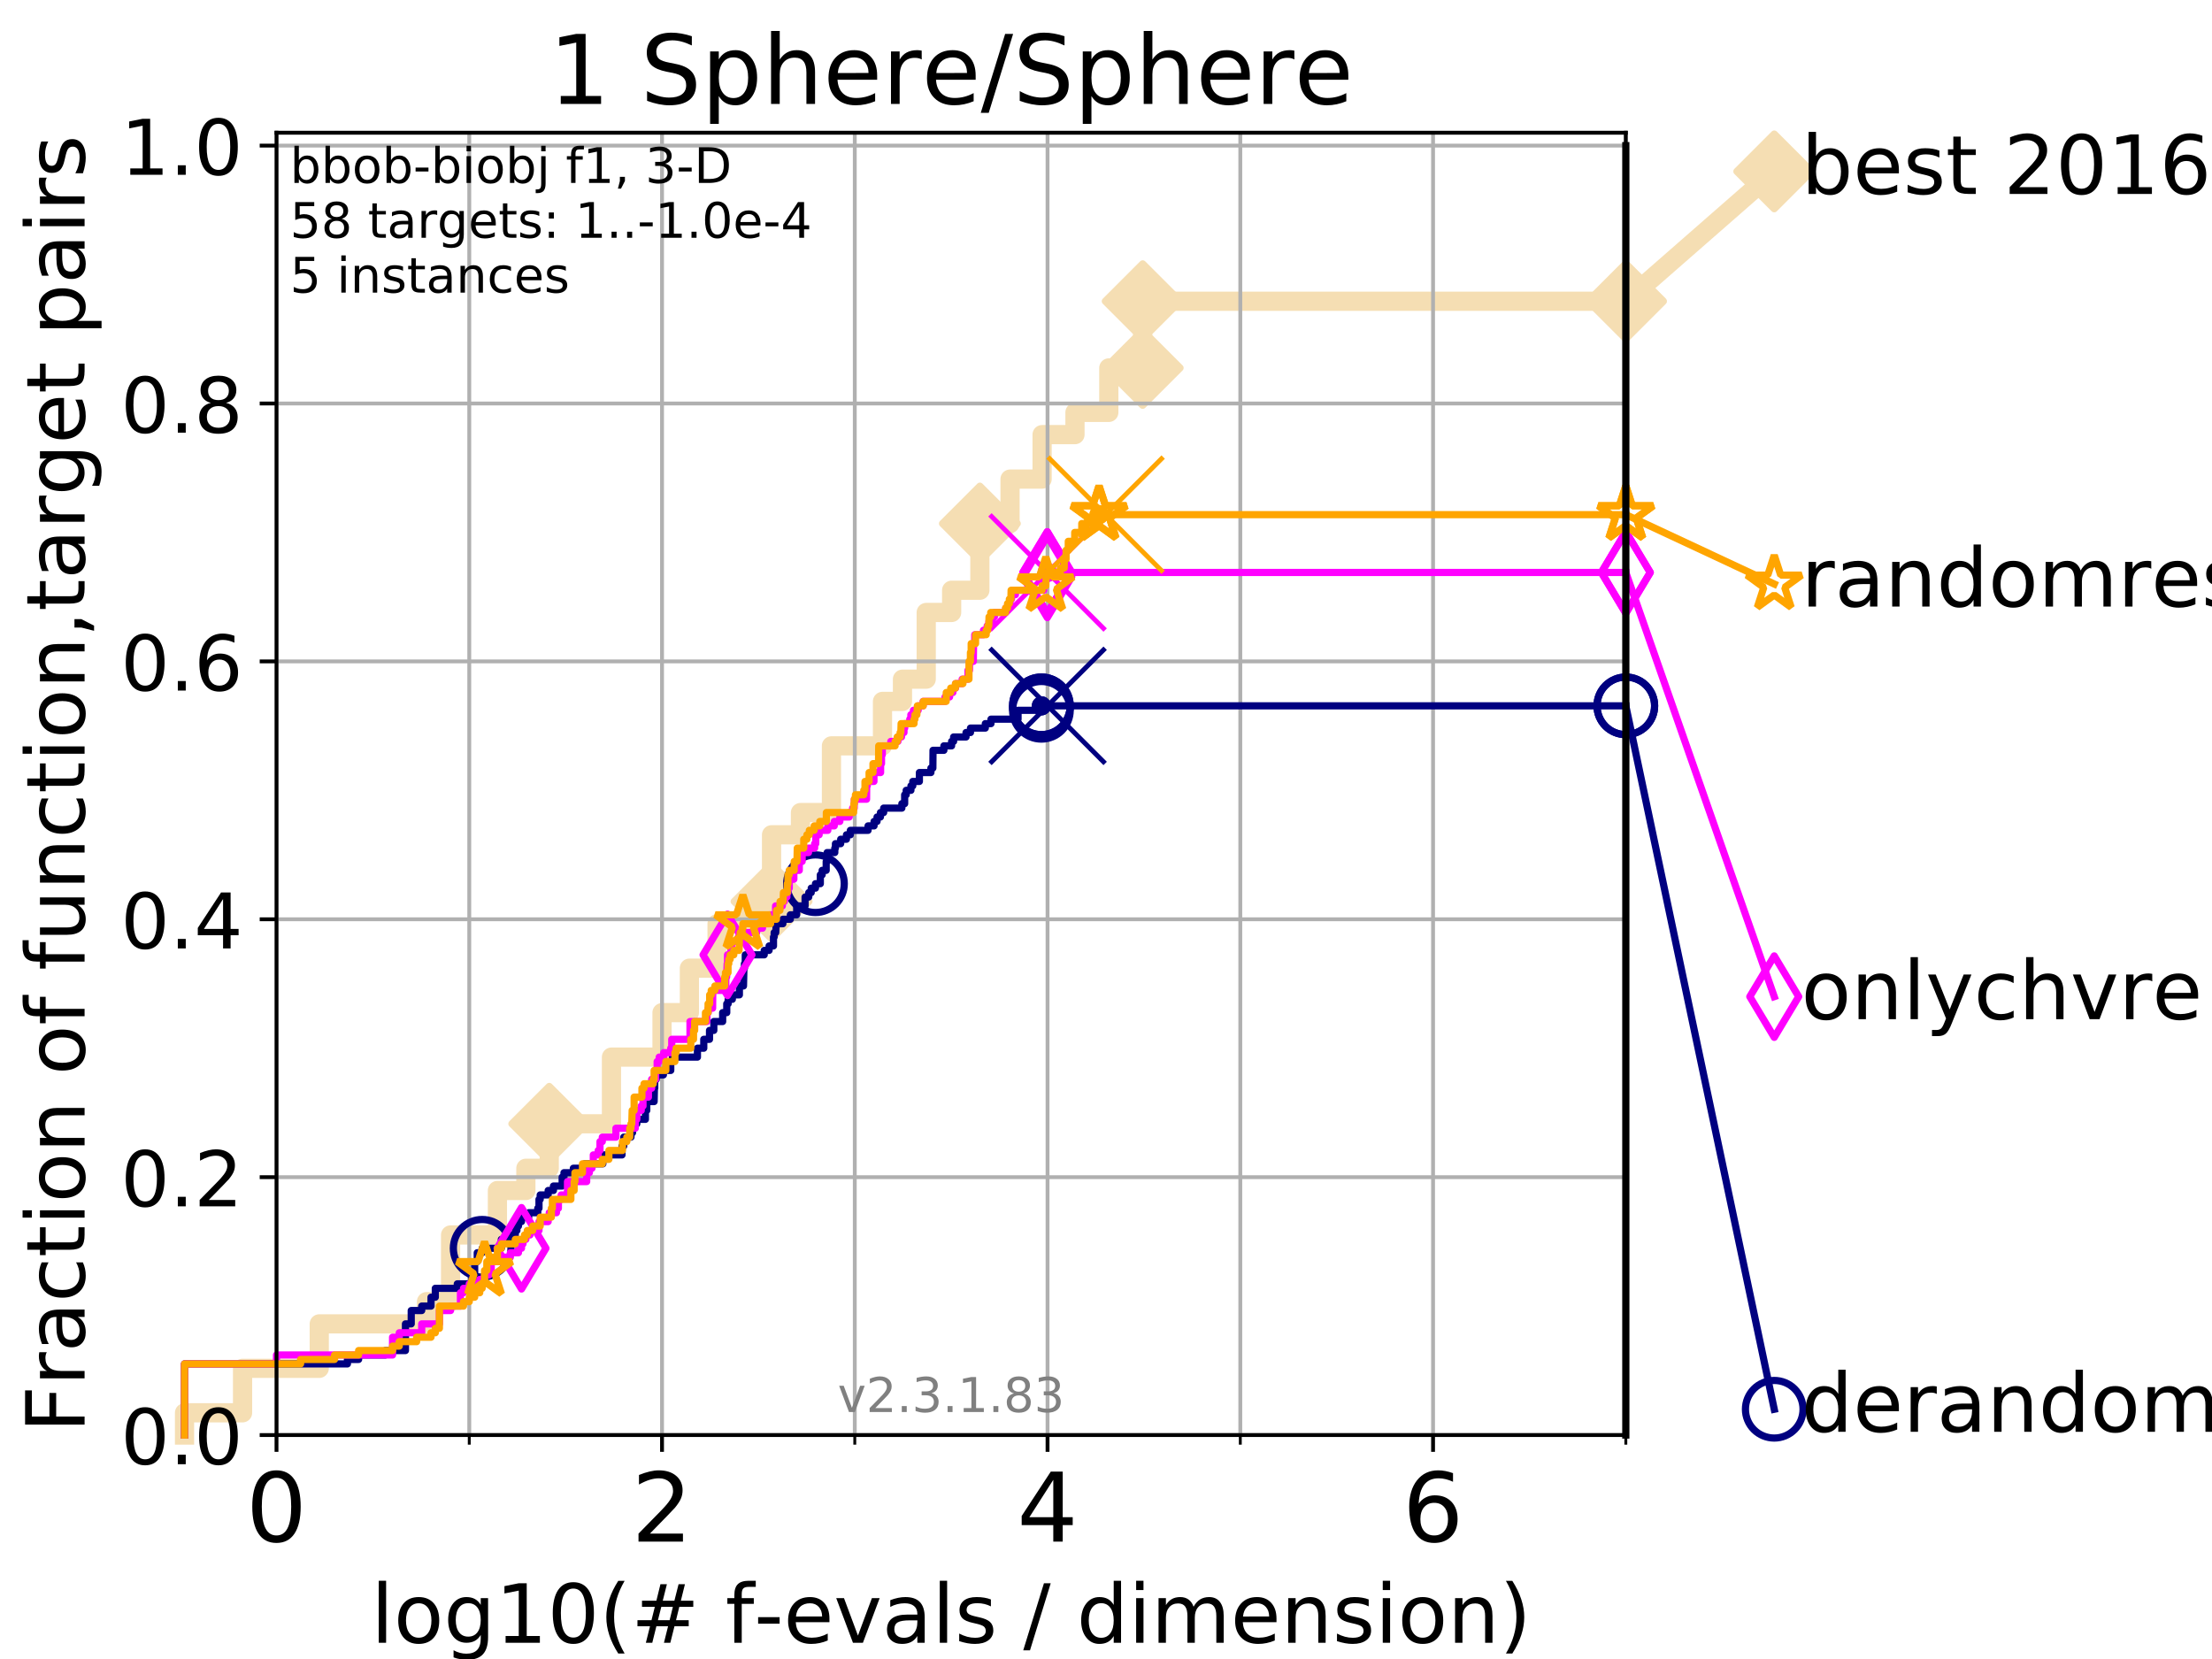 <?xml version="1.0" encoding="utf-8" standalone="no"?>
<!DOCTYPE svg PUBLIC "-//W3C//DTD SVG 1.1//EN"
  "http://www.w3.org/Graphics/SVG/1.1/DTD/svg11.dtd">
<!-- Created with matplotlib (https://matplotlib.org/) -->
<svg height="345.6pt" version="1.1" viewBox="0 0 460.8 345.6" width="460.8pt" xmlns="http://www.w3.org/2000/svg" xmlns:xlink="http://www.w3.org/1999/xlink">
 <defs>
  <style type="text/css">
*{stroke-linecap:butt;stroke-linejoin:round;}
  </style>
 </defs>
 <g id="figure_1">
  <g id="patch_1">
   <path d="M 0 345.6 
L 460.8 345.6 
L 460.8 0 
L 0 0 
z
" style="fill:#ffffff;"/>
  </g>
  <g id="axes_1">
   <g id="patch_2">
    <path d="M 57.6 298.944 
L 338.688 298.944 
L 338.688 27.648 
L 57.6 27.648 
z
" style="fill:#ffffff;"/>
   </g>
   <g id="line2d_1">
    <path d="M 38.441 298.944 
L 38.441 294.313 
L 50.529 294.313 
L 50.529 285.05 
L 66.508 285.05 
L 66.508 275.788 
L 88.847 275.788 
L 88.847 271.157 
L 93.864 271.157 
L 93.864 257.263 
L 103.623 257.263 
L 103.623 248.001 
L 109.55 248.001 
L 109.55 243.37 
L 114.419 243.37 
L 114.419 234.107 
L 127.379 234.107 
L 127.379 220.214 
L 137.911 220.214 
L 137.911 210.951 
L 143.612 210.951 
L 143.612 201.689 
L 149.378 201.689 
L 149.378 192.426 
L 155.404 192.426 
L 155.404 187.795 
L 160.727 187.795 
L 160.727 173.901 
L 166.751 173.901 
L 166.751 169.27 
L 173.204 169.27 
L 173.204 155.377 
L 183.838 155.377 
L 183.838 146.114 
L 188.001 146.114 
L 188.001 141.483 
L 192.947 141.483 
L 192.947 127.589 
L 198.243 127.589 
L 198.243 122.958 
L 204.128 122.958 
L 204.128 109.065 
L 210.41 109.065 
L 210.41 99.802 
L 217.088 99.802 
L 217.088 90.54 
L 223.938 90.54 
L 223.938 85.909 
L 230.986 85.909 
L 230.986 76.646 
L 238.043 76.646 
L 238.043 62.753 
L 338.688 62.753 
" style="fill:none;stroke:#f5deb3;stroke-linecap:square;stroke-width:4;"/>
   </g>
   <g id="line2d_2">
    <defs>
     <path d="M 0 7.778 
L 7.778 0 
L 0 -7.778 
L -7.778 0 
z
" id="md02dd4dfdb" style="stroke:#f5deb3;stroke-linejoin:miter;stroke-width:1.5;"/>
    </defs>
    <g>
     <use style="fill:#f5deb3;stroke:#f5deb3;stroke-linejoin:miter;stroke-width:1.5;" x="114.419" xlink:href="#md02dd4dfdb" y="234.107"/>
     <use style="fill:#f5deb3;stroke:#f5deb3;stroke-linejoin:miter;stroke-width:1.5;" x="160.727" xlink:href="#md02dd4dfdb" y="187.795"/>
     <use style="fill:#f5deb3;stroke:#f5deb3;stroke-linejoin:miter;stroke-width:1.5;" x="204.128" xlink:href="#md02dd4dfdb" y="109.065"/>
     <use style="fill:#f5deb3;stroke:#f5deb3;stroke-linejoin:miter;stroke-width:1.5;" x="238.043" xlink:href="#md02dd4dfdb" y="76.646"/>
     <use style="fill:#f5deb3;stroke:#f5deb3;stroke-linejoin:miter;stroke-width:1.5;" x="238.043" xlink:href="#md02dd4dfdb" y="62.753"/>
     <use style="fill:#f5deb3;stroke:#f5deb3;stroke-linejoin:miter;stroke-width:1.5;" x="338.688" xlink:href="#md02dd4dfdb" y="62.753"/>
    </g>
   </g>
   <g id="line2d_3">
    <path style="fill:none;stroke:#f5deb3;stroke-linecap:square;stroke-width:4;"/>
    <g/>
   </g>
   <g id="line2d_4">
    <path d="M 338.688 62.753 
L 369.608 35.706 
" style="fill:none;stroke:#f5deb3;stroke-linecap:square;stroke-width:4;"/>
    <g>
     <use style="fill:#f5deb3;stroke:#f5deb3;stroke-linejoin:miter;stroke-width:1.5;" x="338.688" xlink:href="#md02dd4dfdb" y="62.753"/>
     <use style="fill:#f5deb3;stroke:#f5deb3;stroke-linejoin:miter;stroke-width:1.5;" x="369.608" xlink:href="#md02dd4dfdb" y="35.706"/>
    </g>
   </g>
   <g id="matplotlib.axis_1">
    <g id="xtick_1">
     <g id="line2d_5">
      <path clip-path="url(#pa3b23408d9)" d="M 57.6 298.944 
L 57.6 27.648 
" style="fill:none;stroke:#b0b0b0;stroke-linecap:square;stroke-width:0.8;"/>
     </g>
     <g id="line2d_6">
      <defs>
       <path d="M 0 0 
L 0 3.5 
" id="m4b4fac31b3" style="stroke:#000000;stroke-width:0.8;"/>
      </defs>
      <g>
       <use style="stroke:#000000;stroke-width:0.8;" x="57.6" xlink:href="#m4b4fac31b3" y="298.944"/>
      </g>
     </g>
     <g id="text_1">
      <!-- 0 -->
      <defs>
       <path d="M 31.781 66.406 
Q 24.172 66.406 20.328 58.906 
Q 16.5 51.422 16.5 36.375 
Q 16.5 21.391 20.328 13.891 
Q 24.172 6.391 31.781 6.391 
Q 39.453 6.391 43.281 13.891 
Q 47.125 21.391 47.125 36.375 
Q 47.125 51.422 43.281 58.906 
Q 39.453 66.406 31.781 66.406 
z
M 31.781 74.219 
Q 44.047 74.219 50.516 64.516 
Q 56.984 54.828 56.984 36.375 
Q 56.984 17.969 50.516 8.266 
Q 44.047 -1.422 31.781 -1.422 
Q 19.531 -1.422 13.062 8.266 
Q 6.594 17.969 6.594 36.375 
Q 6.594 54.828 13.062 64.516 
Q 19.531 74.219 31.781 74.219 
z
" id="DejaVuSans-48"/>
      </defs>
      <g transform="translate(51.237 321.141)scale(0.2 -0.2)">
       <use xlink:href="#DejaVuSans-48"/>
      </g>
     </g>
    </g>
    <g id="xtick_2">
     <g id="line2d_7">
      <path clip-path="url(#pa3b23408d9)" d="M 137.911 298.944 
L 137.911 27.648 
" style="fill:none;stroke:#b0b0b0;stroke-linecap:square;stroke-width:0.8;"/>
     </g>
     <g id="line2d_8">
      <g>
       <use style="stroke:#000000;stroke-width:0.8;" x="137.911" xlink:href="#m4b4fac31b3" y="298.944"/>
      </g>
     </g>
     <g id="text_2">
      <!-- 2 -->
      <defs>
       <path d="M 19.188 8.297 
L 53.609 8.297 
L 53.609 0 
L 7.328 0 
L 7.328 8.297 
Q 12.938 14.109 22.625 23.891 
Q 32.328 33.688 34.812 36.531 
Q 39.547 41.844 41.422 45.531 
Q 43.312 49.219 43.312 52.781 
Q 43.312 58.594 39.234 62.25 
Q 35.156 65.922 28.609 65.922 
Q 23.969 65.922 18.812 64.312 
Q 13.672 62.703 7.812 59.422 
L 7.812 69.391 
Q 13.766 71.781 18.938 73 
Q 24.125 74.219 28.422 74.219 
Q 39.75 74.219 46.484 68.547 
Q 53.219 62.891 53.219 53.422 
Q 53.219 48.922 51.531 44.891 
Q 49.859 40.875 45.406 35.406 
Q 44.188 33.984 37.641 27.219 
Q 31.109 20.453 19.188 8.297 
z
" id="DejaVuSans-50"/>
      </defs>
      <g transform="translate(131.548 321.141)scale(0.2 -0.2)">
       <use xlink:href="#DejaVuSans-50"/>
      </g>
     </g>
    </g>
    <g id="xtick_3">
     <g id="line2d_9">
      <path clip-path="url(#pa3b23408d9)" d="M 218.222 298.944 
L 218.222 27.648 
" style="fill:none;stroke:#b0b0b0;stroke-linecap:square;stroke-width:0.8;"/>
     </g>
     <g id="line2d_10">
      <g>
       <use style="stroke:#000000;stroke-width:0.8;" x="218.222" xlink:href="#m4b4fac31b3" y="298.944"/>
      </g>
     </g>
     <g id="text_3">
      <!-- 4 -->
      <defs>
       <path d="M 37.797 64.312 
L 12.891 25.391 
L 37.797 25.391 
z
M 35.203 72.906 
L 47.609 72.906 
L 47.609 25.391 
L 58.016 25.391 
L 58.016 17.188 
L 47.609 17.188 
L 47.609 0 
L 37.797 0 
L 37.797 17.188 
L 4.891 17.188 
L 4.891 26.703 
z
" id="DejaVuSans-52"/>
      </defs>
      <g transform="translate(211.859 321.141)scale(0.2 -0.2)">
       <use xlink:href="#DejaVuSans-52"/>
      </g>
     </g>
    </g>
    <g id="xtick_4">
     <g id="line2d_11">
      <path clip-path="url(#pa3b23408d9)" d="M 298.533 298.944 
L 298.533 27.648 
" style="fill:none;stroke:#b0b0b0;stroke-linecap:square;stroke-width:0.8;"/>
     </g>
     <g id="line2d_12">
      <g>
       <use style="stroke:#000000;stroke-width:0.8;" x="298.533" xlink:href="#m4b4fac31b3" y="298.944"/>
      </g>
     </g>
     <g id="text_4">
      <!-- 6 -->
      <defs>
       <path d="M 33.016 40.375 
Q 26.375 40.375 22.484 35.828 
Q 18.609 31.297 18.609 23.391 
Q 18.609 15.531 22.484 10.953 
Q 26.375 6.391 33.016 6.391 
Q 39.656 6.391 43.531 10.953 
Q 47.406 15.531 47.406 23.391 
Q 47.406 31.297 43.531 35.828 
Q 39.656 40.375 33.016 40.375 
z
M 52.594 71.297 
L 52.594 62.312 
Q 48.875 64.062 45.094 64.984 
Q 41.312 65.922 37.594 65.922 
Q 27.828 65.922 22.672 59.328 
Q 17.531 52.734 16.797 39.406 
Q 19.672 43.656 24.016 45.922 
Q 28.375 48.188 33.594 48.188 
Q 44.578 48.188 50.953 41.516 
Q 57.328 34.859 57.328 23.391 
Q 57.328 12.156 50.688 5.359 
Q 44.047 -1.422 33.016 -1.422 
Q 20.359 -1.422 13.672 8.266 
Q 6.984 17.969 6.984 36.375 
Q 6.984 53.656 15.188 63.938 
Q 23.391 74.219 37.203 74.219 
Q 40.922 74.219 44.703 73.484 
Q 48.484 72.75 52.594 71.297 
z
" id="DejaVuSans-54"/>
      </defs>
      <g transform="translate(292.17 321.141)scale(0.2 -0.2)">
       <use xlink:href="#DejaVuSans-54"/>
      </g>
     </g>
    </g>
    <g id="xtick_5">
     <g id="line2d_13">
      <path clip-path="url(#pa3b23408d9)" d="M 97.755 298.944 
L 97.755 27.648 
" style="fill:none;stroke:#b0b0b0;stroke-linecap:square;stroke-width:0.8;"/>
     </g>
     <g id="line2d_14">
      <defs>
       <path d="M 0 0 
L 0 2 
" id="mfb78c51921" style="stroke:#000000;stroke-width:0.6;"/>
      </defs>
      <g>
       <use style="stroke:#000000;stroke-width:0.6;" x="97.755" xlink:href="#mfb78c51921" y="298.944"/>
      </g>
     </g>
    </g>
    <g id="xtick_6">
     <g id="line2d_15">
      <path clip-path="url(#pa3b23408d9)" d="M 178.066 298.944 
L 178.066 27.648 
" style="fill:none;stroke:#b0b0b0;stroke-linecap:square;stroke-width:0.8;"/>
     </g>
     <g id="line2d_16">
      <g>
       <use style="stroke:#000000;stroke-width:0.6;" x="178.066" xlink:href="#mfb78c51921" y="298.944"/>
      </g>
     </g>
    </g>
    <g id="xtick_7">
     <g id="line2d_17">
      <path clip-path="url(#pa3b23408d9)" d="M 258.377 298.944 
L 258.377 27.648 
" style="fill:none;stroke:#b0b0b0;stroke-linecap:square;stroke-width:0.8;"/>
     </g>
     <g id="line2d_18">
      <g>
       <use style="stroke:#000000;stroke-width:0.6;" x="258.377" xlink:href="#mfb78c51921" y="298.944"/>
      </g>
     </g>
    </g>
    <g id="xtick_8">
     <g id="line2d_19">
      <path clip-path="url(#pa3b23408d9)" d="M 338.688 298.944 
L 338.688 27.648 
" style="fill:none;stroke:#b0b0b0;stroke-linecap:square;stroke-width:0.8;"/>
     </g>
     <g id="line2d_20">
      <g>
       <use style="stroke:#000000;stroke-width:0.6;" x="338.688" xlink:href="#mfb78c51921" y="298.944"/>
      </g>
     </g>
    </g>
    <g id="text_5">
     <!-- log10(# f-evals / dimension) -->
     <defs>
      <path d="M 9.422 75.984 
L 18.406 75.984 
L 18.406 0 
L 9.422 0 
z
" id="DejaVuSans-108"/>
      <path d="M 30.609 48.391 
Q 23.391 48.391 19.188 42.75 
Q 14.984 37.109 14.984 27.297 
Q 14.984 17.484 19.156 11.844 
Q 23.344 6.203 30.609 6.203 
Q 37.797 6.203 41.984 11.859 
Q 46.188 17.531 46.188 27.297 
Q 46.188 37.016 41.984 42.703 
Q 37.797 48.391 30.609 48.391 
z
M 30.609 56 
Q 42.328 56 49.016 48.375 
Q 55.719 40.766 55.719 27.297 
Q 55.719 13.875 49.016 6.219 
Q 42.328 -1.422 30.609 -1.422 
Q 18.844 -1.422 12.172 6.219 
Q 5.516 13.875 5.516 27.297 
Q 5.516 40.766 12.172 48.375 
Q 18.844 56 30.609 56 
z
" id="DejaVuSans-111"/>
      <path d="M 45.406 27.984 
Q 45.406 37.75 41.375 43.109 
Q 37.359 48.484 30.078 48.484 
Q 22.859 48.484 18.828 43.109 
Q 14.797 37.75 14.797 27.984 
Q 14.797 18.266 18.828 12.891 
Q 22.859 7.516 30.078 7.516 
Q 37.359 7.516 41.375 12.891 
Q 45.406 18.266 45.406 27.984 
z
M 54.391 6.781 
Q 54.391 -7.172 48.188 -13.984 
Q 42 -20.797 29.203 -20.797 
Q 24.469 -20.797 20.266 -20.094 
Q 16.062 -19.391 12.109 -17.922 
L 12.109 -9.188 
Q 16.062 -11.328 19.922 -12.344 
Q 23.781 -13.375 27.781 -13.375 
Q 36.625 -13.375 41.016 -8.766 
Q 45.406 -4.156 45.406 5.172 
L 45.406 9.625 
Q 42.625 4.781 38.281 2.391 
Q 33.938 0 27.875 0 
Q 17.828 0 11.672 7.656 
Q 5.516 15.328 5.516 27.984 
Q 5.516 40.672 11.672 48.328 
Q 17.828 56 27.875 56 
Q 33.938 56 38.281 53.609 
Q 42.625 51.219 45.406 46.391 
L 45.406 54.688 
L 54.391 54.688 
z
" id="DejaVuSans-103"/>
      <path d="M 12.406 8.297 
L 28.516 8.297 
L 28.516 63.922 
L 10.984 60.406 
L 10.984 69.391 
L 28.422 72.906 
L 38.281 72.906 
L 38.281 8.297 
L 54.391 8.297 
L 54.391 0 
L 12.406 0 
z
" id="DejaVuSans-49"/>
      <path d="M 31 75.875 
Q 24.469 64.656 21.281 53.656 
Q 18.109 42.672 18.109 31.391 
Q 18.109 20.125 21.312 9.062 
Q 24.516 -2 31 -13.188 
L 23.188 -13.188 
Q 15.875 -1.703 12.234 9.375 
Q 8.594 20.453 8.594 31.391 
Q 8.594 42.281 12.203 53.312 
Q 15.828 64.359 23.188 75.875 
z
" id="DejaVuSans-40"/>
      <path d="M 51.125 44 
L 36.922 44 
L 32.812 27.688 
L 47.125 27.688 
z
M 43.797 71.781 
L 38.719 51.516 
L 52.984 51.516 
L 58.109 71.781 
L 65.922 71.781 
L 60.891 51.516 
L 76.125 51.516 
L 76.125 44 
L 58.984 44 
L 54.984 27.688 
L 70.516 27.688 
L 70.516 20.219 
L 53.078 20.219 
L 48 0 
L 40.188 0 
L 45.219 20.219 
L 30.906 20.219 
L 25.875 0 
L 18.016 0 
L 23.094 20.219 
L 7.719 20.219 
L 7.719 27.688 
L 24.906 27.688 
L 29 44 
L 13.281 44 
L 13.281 51.516 
L 30.906 51.516 
L 35.891 71.781 
z
" id="DejaVuSans-35"/>
      <path id="DejaVuSans-32"/>
      <path d="M 37.109 75.984 
L 37.109 68.5 
L 28.516 68.5 
Q 23.688 68.5 21.797 66.547 
Q 19.922 64.594 19.922 59.516 
L 19.922 54.688 
L 34.719 54.688 
L 34.719 47.703 
L 19.922 47.703 
L 19.922 0 
L 10.891 0 
L 10.891 47.703 
L 2.297 47.703 
L 2.297 54.688 
L 10.891 54.688 
L 10.891 58.5 
Q 10.891 67.625 15.141 71.797 
Q 19.391 75.984 28.609 75.984 
z
" id="DejaVuSans-102"/>
      <path d="M 4.891 31.391 
L 31.203 31.391 
L 31.203 23.391 
L 4.891 23.391 
z
" id="DejaVuSans-45"/>
      <path d="M 56.203 29.594 
L 56.203 25.203 
L 14.891 25.203 
Q 15.484 15.922 20.484 11.062 
Q 25.484 6.203 34.422 6.203 
Q 39.594 6.203 44.453 7.469 
Q 49.312 8.734 54.109 11.281 
L 54.109 2.781 
Q 49.266 0.734 44.188 -0.344 
Q 39.109 -1.422 33.891 -1.422 
Q 20.797 -1.422 13.156 6.188 
Q 5.516 13.812 5.516 26.812 
Q 5.516 40.234 12.766 48.109 
Q 20.016 56 32.328 56 
Q 43.359 56 49.781 48.891 
Q 56.203 41.797 56.203 29.594 
z
M 47.219 32.234 
Q 47.125 39.594 43.094 43.984 
Q 39.062 48.391 32.422 48.391 
Q 24.906 48.391 20.391 44.141 
Q 15.875 39.891 15.188 32.172 
z
" id="DejaVuSans-101"/>
      <path d="M 2.984 54.688 
L 12.5 54.688 
L 29.594 8.797 
L 46.688 54.688 
L 56.203 54.688 
L 35.688 0 
L 23.484 0 
z
" id="DejaVuSans-118"/>
      <path d="M 34.281 27.484 
Q 23.391 27.484 19.188 25 
Q 14.984 22.516 14.984 16.5 
Q 14.984 11.719 18.141 8.906 
Q 21.297 6.109 26.703 6.109 
Q 34.188 6.109 38.703 11.406 
Q 43.219 16.703 43.219 25.484 
L 43.219 27.484 
z
M 52.203 31.203 
L 52.203 0 
L 43.219 0 
L 43.219 8.297 
Q 40.141 3.328 35.547 0.953 
Q 30.953 -1.422 24.312 -1.422 
Q 15.922 -1.422 10.953 3.297 
Q 6 8.016 6 15.922 
Q 6 25.141 12.172 29.828 
Q 18.359 34.516 30.609 34.516 
L 43.219 34.516 
L 43.219 35.406 
Q 43.219 41.609 39.141 45 
Q 35.062 48.391 27.688 48.391 
Q 23 48.391 18.547 47.266 
Q 14.109 46.141 10.016 43.891 
L 10.016 52.203 
Q 14.938 54.109 19.578 55.047 
Q 24.219 56 28.609 56 
Q 40.484 56 46.344 49.844 
Q 52.203 43.703 52.203 31.203 
z
" id="DejaVuSans-97"/>
      <path d="M 44.281 53.078 
L 44.281 44.578 
Q 40.484 46.531 36.375 47.5 
Q 32.281 48.484 27.875 48.484 
Q 21.188 48.484 17.844 46.438 
Q 14.5 44.391 14.5 40.281 
Q 14.5 37.156 16.891 35.375 
Q 19.281 33.594 26.516 31.984 
L 29.594 31.297 
Q 39.156 29.25 43.188 25.516 
Q 47.219 21.781 47.219 15.094 
Q 47.219 7.469 41.188 3.016 
Q 35.156 -1.422 24.609 -1.422 
Q 20.219 -1.422 15.453 -0.562 
Q 10.688 0.297 5.422 2 
L 5.422 11.281 
Q 10.406 8.688 15.234 7.391 
Q 20.062 6.109 24.812 6.109 
Q 31.156 6.109 34.562 8.281 
Q 37.984 10.453 37.984 14.406 
Q 37.984 18.062 35.516 20.016 
Q 33.062 21.969 24.703 23.781 
L 21.578 24.516 
Q 13.234 26.266 9.516 29.906 
Q 5.812 33.547 5.812 39.891 
Q 5.812 47.609 11.281 51.797 
Q 16.75 56 26.812 56 
Q 31.781 56 36.172 55.266 
Q 40.578 54.547 44.281 53.078 
z
" id="DejaVuSans-115"/>
      <path d="M 25.391 72.906 
L 33.688 72.906 
L 8.297 -9.281 
L 0 -9.281 
z
" id="DejaVuSans-47"/>
      <path d="M 45.406 46.391 
L 45.406 75.984 
L 54.391 75.984 
L 54.391 0 
L 45.406 0 
L 45.406 8.203 
Q 42.578 3.328 38.25 0.953 
Q 33.938 -1.422 27.875 -1.422 
Q 17.969 -1.422 11.734 6.484 
Q 5.516 14.406 5.516 27.297 
Q 5.516 40.188 11.734 48.094 
Q 17.969 56 27.875 56 
Q 33.938 56 38.25 53.625 
Q 42.578 51.266 45.406 46.391 
z
M 14.797 27.297 
Q 14.797 17.391 18.875 11.75 
Q 22.953 6.109 30.078 6.109 
Q 37.203 6.109 41.297 11.75 
Q 45.406 17.391 45.406 27.297 
Q 45.406 37.203 41.297 42.844 
Q 37.203 48.484 30.078 48.484 
Q 22.953 48.484 18.875 42.844 
Q 14.797 37.203 14.797 27.297 
z
" id="DejaVuSans-100"/>
      <path d="M 9.422 54.688 
L 18.406 54.688 
L 18.406 0 
L 9.422 0 
z
M 9.422 75.984 
L 18.406 75.984 
L 18.406 64.594 
L 9.422 64.594 
z
" id="DejaVuSans-105"/>
      <path d="M 52 44.188 
Q 55.375 50.25 60.062 53.125 
Q 64.75 56 71.094 56 
Q 79.641 56 84.281 50.016 
Q 88.922 44.047 88.922 33.016 
L 88.922 0 
L 79.891 0 
L 79.891 32.719 
Q 79.891 40.578 77.094 44.375 
Q 74.312 48.188 68.609 48.188 
Q 61.625 48.188 57.562 43.547 
Q 53.516 38.922 53.516 30.906 
L 53.516 0 
L 44.484 0 
L 44.484 32.719 
Q 44.484 40.625 41.703 44.406 
Q 38.922 48.188 33.109 48.188 
Q 26.219 48.188 22.156 43.531 
Q 18.109 38.875 18.109 30.906 
L 18.109 0 
L 9.078 0 
L 9.078 54.688 
L 18.109 54.688 
L 18.109 46.188 
Q 21.188 51.219 25.484 53.609 
Q 29.781 56 35.688 56 
Q 41.656 56 45.828 52.969 
Q 50 49.953 52 44.188 
z
" id="DejaVuSans-109"/>
      <path d="M 54.891 33.016 
L 54.891 0 
L 45.906 0 
L 45.906 32.719 
Q 45.906 40.484 42.875 44.328 
Q 39.844 48.188 33.797 48.188 
Q 26.516 48.188 22.312 43.547 
Q 18.109 38.922 18.109 30.906 
L 18.109 0 
L 9.078 0 
L 9.078 54.688 
L 18.109 54.688 
L 18.109 46.188 
Q 21.344 51.125 25.703 53.562 
Q 30.078 56 35.797 56 
Q 45.219 56 50.047 50.172 
Q 54.891 44.344 54.891 33.016 
z
" id="DejaVuSans-110"/>
      <path d="M 8.016 75.875 
L 15.828 75.875 
Q 23.141 64.359 26.781 53.312 
Q 30.422 42.281 30.422 31.391 
Q 30.422 20.453 26.781 9.375 
Q 23.141 -1.703 15.828 -13.188 
L 8.016 -13.188 
Q 14.5 -2 17.703 9.062 
Q 20.906 20.125 20.906 31.391 
Q 20.906 42.672 17.703 53.656 
Q 14.5 64.656 8.016 75.875 
z
" id="DejaVuSans-41"/>
     </defs>
     <g transform="translate(77.303 342.218)scale(0.17 -0.17)">
      <use xlink:href="#DejaVuSans-108"/>
      <use x="27.783" xlink:href="#DejaVuSans-111"/>
      <use x="88.965" xlink:href="#DejaVuSans-103"/>
      <use x="152.441" xlink:href="#DejaVuSans-49"/>
      <use x="216.064" xlink:href="#DejaVuSans-48"/>
      <use x="279.688" xlink:href="#DejaVuSans-40"/>
      <use x="318.701" xlink:href="#DejaVuSans-35"/>
      <use x="402.49" xlink:href="#DejaVuSans-32"/>
      <use x="434.277" xlink:href="#DejaVuSans-102"/>
      <use x="469.404" xlink:href="#DejaVuSans-45"/>
      <use x="505.488" xlink:href="#DejaVuSans-101"/>
      <use x="567.012" xlink:href="#DejaVuSans-118"/>
      <use x="626.191" xlink:href="#DejaVuSans-97"/>
      <use x="687.471" xlink:href="#DejaVuSans-108"/>
      <use x="715.254" xlink:href="#DejaVuSans-115"/>
      <use x="767.354" xlink:href="#DejaVuSans-32"/>
      <use x="799.141" xlink:href="#DejaVuSans-47"/>
      <use x="832.832" xlink:href="#DejaVuSans-32"/>
      <use x="864.619" xlink:href="#DejaVuSans-100"/>
      <use x="928.096" xlink:href="#DejaVuSans-105"/>
      <use x="955.879" xlink:href="#DejaVuSans-109"/>
      <use x="1053.291" xlink:href="#DejaVuSans-101"/>
      <use x="1114.814" xlink:href="#DejaVuSans-110"/>
      <use x="1178.193" xlink:href="#DejaVuSans-115"/>
      <use x="1230.293" xlink:href="#DejaVuSans-105"/>
      <use x="1258.076" xlink:href="#DejaVuSans-111"/>
      <use x="1319.258" xlink:href="#DejaVuSans-110"/>
      <use x="1382.637" xlink:href="#DejaVuSans-41"/>
     </g>
    </g>
   </g>
   <g id="matplotlib.axis_2">
    <g id="ytick_1">
     <g id="line2d_21">
      <path clip-path="url(#pa3b23408d9)" d="M 57.6 298.944 
L 338.688 298.944 
" style="fill:none;stroke:#b0b0b0;stroke-linecap:square;stroke-width:0.8;"/>
     </g>
     <g id="line2d_22">
      <defs>
       <path d="M 0 0 
L -3.5 0 
" id="mcf37649f1f" style="stroke:#000000;stroke-width:0.8;"/>
      </defs>
      <g>
       <use style="stroke:#000000;stroke-width:0.8;" x="57.6" xlink:href="#mcf37649f1f" y="298.944"/>
      </g>
     </g>
     <g id="text_6">
      <!-- 0.0 -->
      <defs>
       <path d="M 10.688 12.406 
L 21 12.406 
L 21 0 
L 10.688 0 
z
" id="DejaVuSans-46"/>
      </defs>
      <g transform="translate(25.155 305.023)scale(0.16 -0.16)">
       <use xlink:href="#DejaVuSans-48"/>
       <use x="63.623" xlink:href="#DejaVuSans-46"/>
       <use x="95.41" xlink:href="#DejaVuSans-48"/>
      </g>
     </g>
    </g>
    <g id="ytick_2">
     <g id="line2d_23">
      <path clip-path="url(#pa3b23408d9)" d="M 57.6 245.222 
L 338.688 245.222 
" style="fill:none;stroke:#b0b0b0;stroke-linecap:square;stroke-width:0.8;"/>
     </g>
     <g id="line2d_24">
      <g>
       <use style="stroke:#000000;stroke-width:0.8;" x="57.6" xlink:href="#mcf37649f1f" y="245.222"/>
      </g>
     </g>
     <g id="text_7">
      <!-- 0.2 -->
      <g transform="translate(25.155 251.301)scale(0.16 -0.16)">
       <use xlink:href="#DejaVuSans-48"/>
       <use x="63.623" xlink:href="#DejaVuSans-46"/>
       <use x="95.41" xlink:href="#DejaVuSans-50"/>
      </g>
     </g>
    </g>
    <g id="ytick_3">
     <g id="line2d_25">
      <path clip-path="url(#pa3b23408d9)" d="M 57.6 191.5 
L 338.688 191.5 
" style="fill:none;stroke:#b0b0b0;stroke-linecap:square;stroke-width:0.8;"/>
     </g>
     <g id="line2d_26">
      <g>
       <use style="stroke:#000000;stroke-width:0.8;" x="57.6" xlink:href="#mcf37649f1f" y="191.5"/>
      </g>
     </g>
     <g id="text_8">
      <!-- 0.4 -->
      <g transform="translate(25.155 197.579)scale(0.16 -0.16)">
       <use xlink:href="#DejaVuSans-48"/>
       <use x="63.623" xlink:href="#DejaVuSans-46"/>
       <use x="95.41" xlink:href="#DejaVuSans-52"/>
      </g>
     </g>
    </g>
    <g id="ytick_4">
     <g id="line2d_27">
      <path clip-path="url(#pa3b23408d9)" d="M 57.6 137.778 
L 338.688 137.778 
" style="fill:none;stroke:#b0b0b0;stroke-linecap:square;stroke-width:0.8;"/>
     </g>
     <g id="line2d_28">
      <g>
       <use style="stroke:#000000;stroke-width:0.8;" x="57.6" xlink:href="#mcf37649f1f" y="137.778"/>
      </g>
     </g>
     <g id="text_9">
      <!-- 0.6 -->
      <g transform="translate(25.155 143.857)scale(0.16 -0.16)">
       <use xlink:href="#DejaVuSans-48"/>
       <use x="63.623" xlink:href="#DejaVuSans-46"/>
       <use x="95.41" xlink:href="#DejaVuSans-54"/>
      </g>
     </g>
    </g>
    <g id="ytick_5">
     <g id="line2d_29">
      <path clip-path="url(#pa3b23408d9)" d="M 57.6 84.056 
L 338.688 84.056 
" style="fill:none;stroke:#b0b0b0;stroke-linecap:square;stroke-width:0.8;"/>
     </g>
     <g id="line2d_30">
      <g>
       <use style="stroke:#000000;stroke-width:0.8;" x="57.6" xlink:href="#mcf37649f1f" y="84.056"/>
      </g>
     </g>
     <g id="text_10">
      <!-- 0.8 -->
      <defs>
       <path d="M 31.781 34.625 
Q 24.75 34.625 20.719 30.859 
Q 16.703 27.094 16.703 20.516 
Q 16.703 13.922 20.719 10.156 
Q 24.75 6.391 31.781 6.391 
Q 38.812 6.391 42.859 10.172 
Q 46.922 13.969 46.922 20.516 
Q 46.922 27.094 42.891 30.859 
Q 38.875 34.625 31.781 34.625 
z
M 21.922 38.812 
Q 15.578 40.375 12.031 44.719 
Q 8.5 49.078 8.5 55.328 
Q 8.5 64.062 14.719 69.141 
Q 20.953 74.219 31.781 74.219 
Q 42.672 74.219 48.875 69.141 
Q 55.078 64.062 55.078 55.328 
Q 55.078 49.078 51.531 44.719 
Q 48 40.375 41.703 38.812 
Q 48.828 37.156 52.797 32.312 
Q 56.781 27.484 56.781 20.516 
Q 56.781 9.906 50.312 4.234 
Q 43.844 -1.422 31.781 -1.422 
Q 19.734 -1.422 13.25 4.234 
Q 6.781 9.906 6.781 20.516 
Q 6.781 27.484 10.781 32.312 
Q 14.797 37.156 21.922 38.812 
z
M 18.312 54.391 
Q 18.312 48.734 21.844 45.562 
Q 25.391 42.391 31.781 42.391 
Q 38.141 42.391 41.719 45.562 
Q 45.312 48.734 45.312 54.391 
Q 45.312 60.062 41.719 63.234 
Q 38.141 66.406 31.781 66.406 
Q 25.391 66.406 21.844 63.234 
Q 18.312 60.062 18.312 54.391 
z
" id="DejaVuSans-56"/>
      </defs>
      <g transform="translate(25.155 90.135)scale(0.16 -0.16)">
       <use xlink:href="#DejaVuSans-48"/>
       <use x="63.623" xlink:href="#DejaVuSans-46"/>
       <use x="95.41" xlink:href="#DejaVuSans-56"/>
      </g>
     </g>
    </g>
    <g id="ytick_6">
     <g id="line2d_31">
      <path clip-path="url(#pa3b23408d9)" d="M 57.6 30.334 
L 338.688 30.334 
" style="fill:none;stroke:#b0b0b0;stroke-linecap:square;stroke-width:0.8;"/>
     </g>
     <g id="line2d_32">
      <g>
       <use style="stroke:#000000;stroke-width:0.8;" x="57.6" xlink:href="#mcf37649f1f" y="30.334"/>
      </g>
     </g>
     <g id="text_11">
      <!-- 1.0 -->
      <g transform="translate(25.155 36.413)scale(0.16 -0.16)">
       <use xlink:href="#DejaVuSans-49"/>
       <use x="63.623" xlink:href="#DejaVuSans-46"/>
       <use x="95.41" xlink:href="#DejaVuSans-48"/>
      </g>
     </g>
    </g>
    <g id="text_12">
     <!-- Fraction of function,target pairs -->
     <defs>
      <path d="M 9.812 72.906 
L 51.703 72.906 
L 51.703 64.594 
L 19.672 64.594 
L 19.672 43.109 
L 48.578 43.109 
L 48.578 34.812 
L 19.672 34.812 
L 19.672 0 
L 9.812 0 
z
" id="DejaVuSans-70"/>
      <path d="M 41.109 46.297 
Q 39.594 47.172 37.812 47.578 
Q 36.031 48 33.891 48 
Q 26.266 48 22.188 43.047 
Q 18.109 38.094 18.109 28.812 
L 18.109 0 
L 9.078 0 
L 9.078 54.688 
L 18.109 54.688 
L 18.109 46.188 
Q 20.953 51.172 25.484 53.578 
Q 30.031 56 36.531 56 
Q 37.453 56 38.578 55.875 
Q 39.703 55.766 41.062 55.516 
z
" id="DejaVuSans-114"/>
      <path d="M 48.781 52.594 
L 48.781 44.188 
Q 44.969 46.297 41.141 47.344 
Q 37.312 48.391 33.406 48.391 
Q 24.656 48.391 19.812 42.844 
Q 14.984 37.312 14.984 27.297 
Q 14.984 17.281 19.812 11.734 
Q 24.656 6.203 33.406 6.203 
Q 37.312 6.203 41.141 7.25 
Q 44.969 8.297 48.781 10.406 
L 48.781 2.094 
Q 45.016 0.344 40.984 -0.531 
Q 36.969 -1.422 32.422 -1.422 
Q 20.062 -1.422 12.781 6.344 
Q 5.516 14.109 5.516 27.297 
Q 5.516 40.672 12.859 48.328 
Q 20.219 56 33.016 56 
Q 37.156 56 41.109 55.141 
Q 45.062 54.297 48.781 52.594 
z
" id="DejaVuSans-99"/>
      <path d="M 18.312 70.219 
L 18.312 54.688 
L 36.812 54.688 
L 36.812 47.703 
L 18.312 47.703 
L 18.312 18.016 
Q 18.312 11.328 20.141 9.422 
Q 21.969 7.516 27.594 7.516 
L 36.812 7.516 
L 36.812 0 
L 27.594 0 
Q 17.188 0 13.234 3.875 
Q 9.281 7.766 9.281 18.016 
L 9.281 47.703 
L 2.688 47.703 
L 2.688 54.688 
L 9.281 54.688 
L 9.281 70.219 
z
" id="DejaVuSans-116"/>
      <path d="M 8.5 21.578 
L 8.5 54.688 
L 17.484 54.688 
L 17.484 21.922 
Q 17.484 14.156 20.5 10.266 
Q 23.531 6.391 29.594 6.391 
Q 36.859 6.391 41.078 11.031 
Q 45.312 15.672 45.312 23.688 
L 45.312 54.688 
L 54.297 54.688 
L 54.297 0 
L 45.312 0 
L 45.312 8.406 
Q 42.047 3.422 37.719 1 
Q 33.406 -1.422 27.688 -1.422 
Q 18.266 -1.422 13.375 4.438 
Q 8.5 10.297 8.5 21.578 
z
M 31.109 56 
z
" id="DejaVuSans-117"/>
      <path d="M 11.719 12.406 
L 22.016 12.406 
L 22.016 4 
L 14.016 -11.625 
L 7.719 -11.625 
L 11.719 4 
z
" id="DejaVuSans-44"/>
      <path d="M 18.109 8.203 
L 18.109 -20.797 
L 9.078 -20.797 
L 9.078 54.688 
L 18.109 54.688 
L 18.109 46.391 
Q 20.953 51.266 25.266 53.625 
Q 29.594 56 35.594 56 
Q 45.562 56 51.781 48.094 
Q 58.016 40.188 58.016 27.297 
Q 58.016 14.406 51.781 6.484 
Q 45.562 -1.422 35.594 -1.422 
Q 29.594 -1.422 25.266 0.953 
Q 20.953 3.328 18.109 8.203 
z
M 48.688 27.297 
Q 48.688 37.203 44.609 42.844 
Q 40.531 48.484 33.406 48.484 
Q 26.266 48.484 22.188 42.844 
Q 18.109 37.203 18.109 27.297 
Q 18.109 17.391 22.188 11.75 
Q 26.266 6.109 33.406 6.109 
Q 40.531 6.109 44.609 11.75 
Q 48.688 17.391 48.688 27.297 
z
" id="DejaVuSans-112"/>
     </defs>
     <g transform="translate(17.62 298.435)rotate(-90)scale(0.17 -0.17)">
      <use xlink:href="#DejaVuSans-70"/>
      <use x="57.41" xlink:href="#DejaVuSans-114"/>
      <use x="98.523" xlink:href="#DejaVuSans-97"/>
      <use x="159.803" xlink:href="#DejaVuSans-99"/>
      <use x="214.783" xlink:href="#DejaVuSans-116"/>
      <use x="253.992" xlink:href="#DejaVuSans-105"/>
      <use x="281.775" xlink:href="#DejaVuSans-111"/>
      <use x="342.957" xlink:href="#DejaVuSans-110"/>
      <use x="406.336" xlink:href="#DejaVuSans-32"/>
      <use x="438.123" xlink:href="#DejaVuSans-111"/>
      <use x="499.305" xlink:href="#DejaVuSans-102"/>
      <use x="534.51" xlink:href="#DejaVuSans-32"/>
      <use x="566.297" xlink:href="#DejaVuSans-102"/>
      <use x="601.502" xlink:href="#DejaVuSans-117"/>
      <use x="664.881" xlink:href="#DejaVuSans-110"/>
      <use x="728.26" xlink:href="#DejaVuSans-99"/>
      <use x="783.24" xlink:href="#DejaVuSans-116"/>
      <use x="822.449" xlink:href="#DejaVuSans-105"/>
      <use x="850.232" xlink:href="#DejaVuSans-111"/>
      <use x="911.414" xlink:href="#DejaVuSans-110"/>
      <use x="974.793" xlink:href="#DejaVuSans-44"/>
      <use x="1006.58" xlink:href="#DejaVuSans-116"/>
      <use x="1045.789" xlink:href="#DejaVuSans-97"/>
      <use x="1107.068" xlink:href="#DejaVuSans-114"/>
      <use x="1148.166" xlink:href="#DejaVuSans-103"/>
      <use x="1211.643" xlink:href="#DejaVuSans-101"/>
      <use x="1273.166" xlink:href="#DejaVuSans-116"/>
      <use x="1312.375" xlink:href="#DejaVuSans-32"/>
      <use x="1344.162" xlink:href="#DejaVuSans-112"/>
      <use x="1407.639" xlink:href="#DejaVuSans-97"/>
      <use x="1468.918" xlink:href="#DejaVuSans-105"/>
      <use x="1496.701" xlink:href="#DejaVuSans-114"/>
      <use x="1537.814" xlink:href="#DejaVuSans-115"/>
     </g>
    </g>
   </g>
   <g id="line2d_33">
    <defs>
     <path d="M 0 1.5 
C 0.398 1.5 0.779 1.342 1.061 1.061 
C 1.342 0.779 1.5 0.398 1.5 0 
C 1.5 -0.398 1.342 -0.779 1.061 -1.061 
C 0.779 -1.342 0.398 -1.5 0 -1.5 
C -0.398 -1.5 -0.779 -1.342 -1.061 -1.061 
C -1.342 -0.779 -1.5 -0.398 -1.5 0 
C -1.5 0.398 -1.342 0.779 -1.061 1.061 
C -0.779 1.342 -0.398 1.5 0 1.5 
z
" id="m8d2ff76d5c" style="stroke:#f5deb3;"/>
    </defs>
    <g>
     <use style="fill:#f5deb3;stroke:#f5deb3;" x="238.043" xlink:href="#m8d2ff76d5c" y="62.753"/>
     <use style="fill:#f5deb3;stroke:#f5deb3;" x="238.043" xlink:href="#m8d2ff76d5c" y="62.753"/>
    </g>
   </g>
   <g id="line2d_34">
    <defs>
     <path d="M 0 1.5 
C 0.398 1.5 0.779 1.342 1.061 1.061 
C 1.342 0.779 1.5 0.398 1.5 0 
C 1.5 -0.398 1.342 -0.779 1.061 -1.061 
C 0.779 -1.342 0.398 -1.5 0 -1.5 
C -0.398 -1.5 -0.779 -1.342 -1.061 -1.061 
C -1.342 -0.779 -1.5 -0.398 -1.5 0 
C -1.5 0.398 -1.342 0.779 -1.061 1.061 
C -0.779 1.342 -0.398 1.5 0 1.5 
z
" id="mb94e9a709b" style="stroke:#000080;"/>
    </defs>
    <g>
     <use style="fill:#000080;stroke:#000080;" x="216.942" xlink:href="#mb94e9a709b" y="147.04"/>
     <use style="fill:#000080;stroke:#000080;" x="216.942" xlink:href="#mb94e9a709b" y="147.04"/>
    </g>
   </g>
   <g id="line2d_35">
    <path d="M 38.441 298.944 
L 38.441 284.124 
L 72.376 284.124 
L 72.376 283.198 
L 74.705 283.198 
L 74.705 282.272 
L 80.259 282.272 
L 80.259 281.345 
L 84.464 281.345 
L 84.464 275.788 
L 85.667 275.788 
L 85.667 273.009 
L 87.85 273.009 
L 87.85 272.083 
L 89.79 272.083 
L 89.79 270.231 
L 90.684 270.231 
L 90.684 268.378 
L 95.26 268.378 
L 95.26 267.452 
L 98.327 267.452 
L 98.327 265.599 
L 98.881 265.599 
L 98.881 262.821 
L 99.418 262.821 
L 99.418 260.968 
L 100.444 260.968 
L 100.444 260.042 
L 104.435 260.042 
L 104.435 258.189 
L 105.952 258.189 
L 105.952 257.263 
L 107.348 257.263 
L 107.348 256.337 
L 107.68 256.337 
L 107.68 255.411 
L 108.006 255.411 
L 108.006 254.484 
L 108.64 254.484 
L 108.64 253.558 
L 110.132 253.558 
L 110.132 252.632 
L 112.026 252.632 
L 112.026 251.706 
L 112.281 251.706 
L 112.281 249.853 
L 112.532 249.853 
L 112.532 248.927 
L 114.194 248.927 
L 114.194 248.001 
L 115.291 248.001 
L 115.291 247.075 
L 117.107 247.075 
L 117.107 245.222 
L 117.486 245.222 
L 117.486 244.296 
L 119.436 244.296 
L 119.436 243.37 
L 121.785 243.37 
L 121.785 242.443 
L 125.589 242.443 
L 125.589 240.591 
L 129.574 240.591 
L 129.574 238.738 
L 129.945 238.738 
L 129.945 236.886 
L 131.44 236.886 
L 131.44 235.96 
L 131.774 235.96 
L 131.774 234.107 
L 132.66 234.107 
L 132.66 233.181 
L 134.45 233.181 
L 134.45 231.328 
L 134.731 231.328 
L 134.731 229.476 
L 136.266 229.476 
L 136.33 226.697 
L 136.393 226.697 
L 136.393 224.845 
L 136.708 224.845 
L 136.708 223.918 
L 138.199 223.918 
L 138.199 222.992 
L 139.731 222.992 
L 139.731 221.14 
L 140.094 221.14 
L 140.094 220.214 
L 145.289 220.214 
L 145.289 218.361 
L 146.609 218.361 
L 146.609 216.509 
L 147.803 216.509 
L 147.803 214.656 
L 148.702 214.656 
L 148.702 212.804 
L 150.543 212.804 
L 150.543 210.951 
L 151.395 210.951 
L 151.395 209.099 
L 151.687 209.099 
L 151.687 208.172 
L 152.562 208.172 
L 152.562 207.246 
L 154.029 207.246 
L 154.029 205.394 
L 154.885 205.394 
L 154.972 201.689 
L 155.081 201.689 
L 155.081 200.762 
L 155.254 200.762 
L 155.254 198.91 
L 159.201 198.91 
L 159.201 197.984 
L 160.217 197.984 
L 160.217 197.057 
L 161.131 197.057 
L 161.131 195.205 
L 161.269 195.205 
L 161.269 194.279 
L 161.601 194.279 
L 161.705 192.426 
L 163.089 192.426 
L 163.089 191.5 
L 164.638 191.5 
L 164.638 190.574 
L 165.967 190.574 
L 165.967 188.721 
L 167.714 188.721 
L 167.714 186.869 
L 168.476 186.869 
L 168.476 185.943 
L 168.992 185.943 
L 168.992 185.016 
L 169.879 185.016 
L 169.879 184.09 
L 170.89 184.09 
L 170.89 182.238 
L 171.272 182.238 
L 171.272 181.311 
L 172.11 181.311 
L 172.11 179.459 
L 172.305 179.459 
L 172.305 177.606 
L 173.904 177.606 
L 173.904 176.68 
L 174.036 176.68 
L 174.036 175.754 
L 175.129 175.754 
L 175.129 174.828 
L 176.332 174.828 
L 176.332 173.901 
L 177.147 173.901 
L 177.147 172.975 
L 180.834 172.975 
L 180.834 172.049 
L 182.083 172.049 
L 182.083 171.123 
L 182.704 171.123 
L 182.704 170.196 
L 183.411 170.196 
L 183.411 169.27 
L 184.083 169.27 
L 184.083 168.344 
L 187.875 168.344 
L 187.875 167.418 
L 188.458 167.418 
L 188.458 165.565 
L 188.779 165.565 
L 188.779 164.639 
L 189.763 164.639 
L 189.763 163.713 
L 190.146 163.713 
L 190.146 162.787 
L 191.526 162.787 
L 191.526 160.934 
L 193.927 160.934 
L 193.927 160.008 
L 194.334 160.008 
L 194.366 156.303 
L 196.628 156.303 
L 196.628 155.377 
L 198.234 155.377 
L 198.234 154.45 
L 198.655 154.45 
L 198.655 153.524 
L 201.24 153.524 
L 201.24 152.598 
L 202.168 152.598 
L 202.168 151.672 
L 205.26 151.672 
L 205.26 150.745 
L 206.44 150.745 
L 206.44 149.819 
L 212.078 149.819 
L 212.078 147.967 
L 216.942 147.967 
L 216.942 147.04 
L 338.688 147.04 
L 338.688 147.04 
" style="fill:none;stroke:#000080;stroke-linecap:square;stroke-width:1.5;"/>
   </g>
   <g id="line2d_36">
    <defs>
     <path d="M 0 6 
C 1.591 6 3.117 5.368 4.243 4.243 
C 5.368 3.117 6 1.591 6 0 
C 6 -1.591 5.368 -3.117 4.243 -4.243 
C 3.117 -5.368 1.591 -6 0 -6 
C -1.591 -6 -3.117 -5.368 -4.243 -4.243 
C -5.368 -3.117 -6 -1.591 -6 0 
C -6 1.591 -5.368 3.117 -4.243 4.243 
C -3.117 5.368 -1.591 6 0 6 
z
" id="m1ab6ab0f3e" style="stroke:#000080;stroke-width:1.5;"/>
    </defs>
    <g>
     <use style="fill-opacity:0;stroke:#000080;stroke-width:1.5;" x="100.444" xlink:href="#m1ab6ab0f3e" y="260.042"/>
     <use style="fill-opacity:0;stroke:#000080;stroke-width:1.5;" x="169.879" xlink:href="#m1ab6ab0f3e" y="184.09"/>
     <use style="fill-opacity:0;stroke:#000080;stroke-width:1.5;" x="216.942" xlink:href="#m1ab6ab0f3e" y="147.967"/>
     <use style="fill-opacity:0;stroke:#000080;stroke-width:1.5;" x="216.942" xlink:href="#m1ab6ab0f3e" y="147.04"/>
     <use style="fill-opacity:0;stroke:#000080;stroke-width:1.5;" x="216.942" xlink:href="#m1ab6ab0f3e" y="147.04"/>
     <use style="fill-opacity:0;stroke:#000080;stroke-width:1.5;" x="338.688" xlink:href="#m1ab6ab0f3e" y="147.04"/>
    </g>
   </g>
   <g id="line2d_37">
    <path style="fill:none;stroke:#000080;stroke-linecap:square;stroke-width:1.5;"/>
    <g/>
   </g>
   <g id="line2d_38">
    <path clip-path="url(#pa3b23408d9)" d="M 218.225 147.04 
" style="fill:none;stroke:#000080;stroke-linecap:square;stroke-width:1.5;"/>
    <defs>
     <path d="M -12 12 
L 12 -12 
M -12 -12 
L 12 12 
" id="me72856f99e" style="stroke:#000080;"/>
    </defs>
    <g clip-path="url(#pa3b23408d9)">
     <use style="fill:#000080;stroke:#000080;" x="218.225" xlink:href="#me72856f99e" y="147.04"/>
    </g>
   </g>
   <g id="line2d_39">
    <defs>
     <path d="M 0 1.5 
C 0.398 1.5 0.779 1.342 1.061 1.061 
C 1.342 0.779 1.5 0.398 1.5 0 
C 1.5 -0.398 1.342 -0.779 1.061 -1.061 
C 0.779 -1.342 0.398 -1.5 0 -1.5 
C -0.398 -1.5 -0.779 -1.342 -1.061 -1.061 
C -1.342 -0.779 -1.5 -0.398 -1.5 0 
C -1.5 0.398 -1.342 0.779 -1.061 1.061 
C -0.779 1.342 -0.398 1.5 0 1.5 
z
" id="mf04afea654" style="stroke:#ff00ff;"/>
    </defs>
    <g>
     <use style="fill:#ff00ff;stroke:#ff00ff;" x="218.171" xlink:href="#mf04afea654" y="119.253"/>
     <use style="fill:#ff00ff;stroke:#ff00ff;" x="218.171" xlink:href="#mf04afea654" y="119.253"/>
    </g>
   </g>
   <g id="line2d_40">
    <path d="M 38.441 298.944 
L 38.441 284.124 
L 57.6 284.124 
L 57.6 282.272 
L 81.776 282.272 
L 81.776 278.567 
L 83.172 278.567 
L 83.172 277.64 
L 87.85 277.64 
L 87.85 275.788 
L 91.535 275.788 
L 91.535 273.009 
L 93.864 273.009 
L 93.864 272.083 
L 95.918 272.083 
L 95.918 269.304 
L 96.552 269.304 
L 96.552 268.378 
L 97.755 268.378 
L 97.755 267.452 
L 99.938 267.452 
L 99.938 266.526 
L 100.935 266.526 
L 100.935 265.599 
L 101.878 265.599 
L 101.878 264.673 
L 102.331 264.673 
L 102.331 262.821 
L 104.435 262.821 
L 104.435 261.894 
L 106.312 261.894 
L 106.312 260.968 
L 108.006 260.968 
L 108.006 260.042 
L 108.64 260.042 
L 108.64 259.116 
L 108.949 259.116 
L 108.949 258.189 
L 109.55 258.189 
L 109.55 257.263 
L 110.415 257.263 
L 110.415 256.337 
L 112.281 256.337 
L 112.281 254.484 
L 114.194 254.484 
L 114.194 253.558 
L 114.419 253.558 
L 114.419 252.632 
L 115.918 252.632 
L 115.918 251.706 
L 116.323 251.706 
L 116.323 249.853 
L 116.914 249.853 
L 116.914 248.927 
L 118.221 248.927 
L 118.221 246.148 
L 122.22 246.148 
L 122.22 244.296 
L 122.782 244.296 
L 122.782 243.37 
L 123.327 243.37 
L 123.327 242.443 
L 123.594 242.443 
L 123.594 240.591 
L 124.62 240.591 
L 124.62 239.665 
L 124.989 239.665 
L 124.989 237.812 
L 125.471 237.812 
L 125.471 236.886 
L 128.311 236.886 
L 128.311 235.033 
L 132.343 235.033 
L 132.343 233.181 
L 132.66 233.181 
L 132.738 231.328 
L 133.578 231.328 
L 133.578 230.402 
L 133.947 230.402 
L 133.947 228.55 
L 135.077 228.55 
L 135.077 226.697 
L 135.747 226.697 
L 135.747 224.845 
L 136.583 224.845 
L 136.583 222.992 
L 136.894 222.992 
L 136.894 221.14 
L 137.32 221.14 
L 137.32 220.214 
L 138.256 220.214 
L 138.256 219.287 
L 139.731 219.287 
L 139.731 218.361 
L 139.939 218.361 
L 139.939 216.509 
L 143.737 216.509 
L 143.737 212.804 
L 147.267 212.804 
L 147.267 210.951 
L 147.537 210.951 
L 147.537 210.025 
L 148.45 210.025 
L 148.481 206.32 
L 150.85 206.32 
L 150.85 205.394 
L 151.206 205.394 
L 151.206 203.541 
L 151.368 203.541 
L 151.475 200.762 
L 151.555 200.762 
L 151.555 198.91 
L 152.233 198.91 
L 152.233 197.984 
L 152.386 197.984 
L 152.411 196.131 
L 153.797 196.131 
L 153.797 195.205 
L 154.372 195.205 
L 154.372 194.279 
L 157.623 194.279 
L 157.623 193.353 
L 158.837 193.353 
L 158.837 192.426 
L 160.362 192.426 
L 160.378 190.574 
L 161.571 190.574 
L 161.571 188.721 
L 162.979 188.721 
L 162.979 187.795 
L 163.389 187.795 
L 163.389 186.869 
L 163.92 186.869 
L 163.92 185.943 
L 164.115 185.943 
L 164.115 185.016 
L 164.423 185.016 
L 164.423 183.164 
L 165.375 183.164 
L 165.375 181.311 
L 166.505 181.311 
L 166.505 179.459 
L 167.104 179.459 
L 167.104 177.606 
L 168.426 177.606 
L 168.426 176.68 
L 169.702 176.68 
L 169.702 175.754 
L 169.935 175.754 
L 169.963 173.901 
L 170.643 173.901 
L 170.643 172.975 
L 172.45 172.975 
L 172.45 172.049 
L 173.793 172.049 
L 173.793 171.123 
L 174.956 171.123 
L 174.956 170.196 
L 176.913 170.196 
L 176.913 169.27 
L 177.613 169.27 
L 177.613 168.344 
L 177.944 168.344 
L 177.979 166.492 
L 180.524 166.492 
L 180.544 163.713 
L 180.67 163.713 
L 180.67 162.787 
L 182.06 162.787 
L 182.06 160.934 
L 183.446 160.934 
L 183.446 159.082 
L 183.633 159.082 
L 183.633 157.229 
L 183.797 157.229 
L 183.797 155.377 
L 185.57 155.377 
L 185.57 154.45 
L 187.062 154.45 
L 187.062 153.524 
L 187.799 153.524 
L 187.799 152.598 
L 188.314 152.598 
L 188.314 151.672 
L 188.468 151.672 
L 188.468 150.745 
L 189.521 150.745 
L 189.521 149.819 
L 189.746 149.819 
L 189.746 148.893 
L 190.279 148.893 
L 190.279 147.967 
L 191.272 147.967 
L 191.272 147.04 
L 192.296 147.04 
L 192.296 146.114 
L 196.869 146.114 
L 196.869 145.188 
L 197.82 145.188 
L 197.82 144.262 
L 198.501 144.262 
L 198.501 143.336 
L 199.068 143.336 
L 199.068 142.409 
L 200.434 142.409 
L 200.434 141.483 
L 201.656 141.483 
L 201.656 139.631 
L 201.962 139.631 
L 201.962 137.778 
L 202.761 137.778 
L 202.811 134.073 
L 203.053 134.073 
L 203.053 132.221 
L 204.873 132.221 
L 204.873 131.294 
L 205.641 131.294 
L 205.641 130.368 
L 206.018 130.368 
L 206.018 129.442 
L 206.74 129.442 
L 206.74 128.516 
L 207.155 128.516 
L 207.155 127.589 
L 209.522 127.589 
L 209.522 126.663 
L 210.241 126.663 
L 210.241 125.737 
L 210.424 125.737 
L 210.424 124.811 
L 210.72 124.811 
L 210.72 123.884 
L 211.533 123.884 
L 211.533 122.958 
L 217.419 122.958 
L 217.419 122.032 
L 217.595 122.032 
L 217.628 120.179 
L 218.171 120.179 
L 218.171 119.253 
L 338.688 119.253 
L 338.688 119.253 
" style="fill:none;stroke:#ff00ff;stroke-linecap:square;stroke-width:1.5;"/>
   </g>
   <g id="line2d_41">
    <defs>
     <path d="M 0 8.485 
L 5.091 0 
L 0 -8.485 
L -5.091 0 
z
" id="m6e7a755ebe" style="stroke:#ff00ff;stroke-linejoin:miter;stroke-width:1.5;"/>
    </defs>
    <g>
     <use style="fill-opacity:0;stroke:#ff00ff;stroke-linejoin:miter;stroke-width:1.5;" x="108.64" xlink:href="#m6e7a755ebe" y="260.042"/>
     <use style="fill-opacity:0;stroke:#ff00ff;stroke-linejoin:miter;stroke-width:1.5;" x="151.555" xlink:href="#m6e7a755ebe" y="198.91"/>
     <use style="fill-opacity:0;stroke:#ff00ff;stroke-linejoin:miter;stroke-width:1.5;" x="218.171" xlink:href="#m6e7a755ebe" y="120.179"/>
     <use style="fill-opacity:0;stroke:#ff00ff;stroke-linejoin:miter;stroke-width:1.5;" x="218.171" xlink:href="#m6e7a755ebe" y="119.253"/>
     <use style="fill-opacity:0;stroke:#ff00ff;stroke-linejoin:miter;stroke-width:1.5;" x="218.171" xlink:href="#m6e7a755ebe" y="119.253"/>
     <use style="fill-opacity:0;stroke:#ff00ff;stroke-linejoin:miter;stroke-width:1.5;" x="338.688" xlink:href="#m6e7a755ebe" y="119.253"/>
    </g>
   </g>
   <g id="line2d_42">
    <path style="fill:none;stroke:#ff00ff;stroke-linecap:square;stroke-width:1.5;"/>
    <g/>
   </g>
   <g id="line2d_43">
    <path clip-path="url(#pa3b23408d9)" d="M 218.224 119.253 
" style="fill:none;stroke:#ff00ff;stroke-linecap:square;stroke-width:1.5;"/>
    <defs>
     <path d="M -12 12 
L 12 -12 
M -12 -12 
L 12 12 
" id="mb1c5924195" style="stroke:#ff00ff;"/>
    </defs>
    <g clip-path="url(#pa3b23408d9)">
     <use style="fill:#ff00ff;stroke:#ff00ff;" x="218.224" xlink:href="#mb1c5924195" y="119.253"/>
    </g>
   </g>
   <g id="line2d_44">
    <defs>
     <path d="M 0 1.5 
C 0.398 1.5 0.779 1.342 1.061 1.061 
C 1.342 0.779 1.5 0.398 1.5 0 
C 1.5 -0.398 1.342 -0.779 1.061 -1.061 
C 0.779 -1.342 0.398 -1.5 0 -1.5 
C -0.398 -1.5 -0.779 -1.342 -1.061 -1.061 
C -1.342 -0.779 -1.5 -0.398 -1.5 0 
C -1.5 0.398 -1.342 0.779 -1.061 1.061 
C -0.779 1.342 -0.398 1.5 0 1.5 
z
" id="m61186a7091" style="stroke:#ffa500;"/>
    </defs>
    <g>
     <use style="fill:#ffa500;stroke:#ffa500;" x="228.952" xlink:href="#m61186a7091" y="107.212"/>
     <use style="fill:#ffa500;stroke:#ffa500;" x="228.952" xlink:href="#m61186a7091" y="107.212"/>
    </g>
   </g>
   <g id="line2d_45">
    <path d="M 38.441 298.944 
L 38.441 284.124 
L 62.617 284.124 
L 62.617 283.198 
L 69.688 283.198 
L 69.688 282.272 
L 74.705 282.272 
L 74.705 281.345 
L 81.776 281.345 
L 81.776 280.419 
L 83.172 280.419 
L 83.172 279.493 
L 86.793 279.493 
L 86.793 278.567 
L 89.79 278.567 
L 89.79 277.64 
L 90.684 277.64 
L 90.684 276.714 
L 91.535 276.714 
L 91.535 272.083 
L 96.552 272.083 
L 96.552 271.157 
L 97.755 271.157 
L 97.755 270.231 
L 98.881 270.231 
L 98.881 269.304 
L 99.938 269.304 
L 99.938 268.378 
L 100.444 268.378 
L 100.444 267.452 
L 100.935 267.452 
L 100.935 264.673 
L 101.413 264.673 
L 101.413 262.821 
L 102.331 262.821 
L 102.331 261.894 
L 103.623 261.894 
L 103.623 260.042 
L 104.435 260.042 
L 104.435 259.116 
L 107.348 259.116 
L 107.348 258.189 
L 109.252 258.189 
L 109.252 257.263 
L 109.843 257.263 
L 109.843 256.337 
L 110.969 256.337 
L 110.969 255.411 
L 112.532 255.411 
L 112.532 253.558 
L 114.86 253.558 
L 114.86 251.706 
L 115.077 251.706 
L 115.077 249.853 
L 118.925 249.853 
L 118.925 248.001 
L 119.603 248.001 
L 119.603 246.148 
L 119.768 246.148 
L 119.768 244.296 
L 121.34 244.296 
L 121.34 242.443 
L 125.471 242.443 
L 125.471 241.517 
L 126.839 241.517 
L 126.839 239.665 
L 129.668 239.665 
L 129.668 237.812 
L 130.576 237.812 
L 130.576 236.886 
L 131.185 236.886 
L 131.185 235.033 
L 131.44 235.033 
L 131.44 234.107 
L 131.607 234.107 
L 131.691 231.328 
L 132.101 231.328 
L 132.101 228.55 
L 133.726 228.55 
L 133.726 226.697 
L 134.164 226.697 
L 134.164 225.771 
L 136.073 225.771 
L 136.073 224.845 
L 136.266 224.845 
L 136.266 222.992 
L 138.706 222.992 
L 138.706 221.14 
L 140.599 221.14 
L 140.599 219.287 
L 140.847 219.287 
L 140.847 218.361 
L 143.903 218.361 
L 143.903 216.509 
L 144.471 216.509 
L 144.471 214.656 
L 144.708 214.656 
L 144.708 212.804 
L 146.958 212.804 
L 146.958 210.951 
L 147.503 210.951 
L 147.503 209.099 
L 147.835 209.099 
L 147.835 207.246 
L 148.161 207.246 
L 148.161 206.32 
L 148.92 206.32 
L 148.92 205.394 
L 150.96 205.394 
L 150.96 203.541 
L 151.124 203.541 
L 151.124 202.615 
L 151.661 202.615 
L 151.661 200.762 
L 151.819 200.762 
L 151.819 199.836 
L 152.104 199.836 
L 152.104 198.91 
L 152.861 198.91 
L 152.861 197.984 
L 153.96 197.984 
L 154.052 195.205 
L 154.19 195.205 
L 154.19 194.279 
L 154.597 194.279 
L 154.597 193.353 
L 154.752 193.353 
L 154.752 192.426 
L 160.538 192.426 
L 160.538 191.5 
L 161.749 191.5 
L 161.749 189.648 
L 162.475 189.648 
L 162.503 187.795 
L 163.144 187.795 
L 163.199 185.943 
L 163.998 185.943 
L 163.998 184.09 
L 164.141 184.09 
L 164.141 182.238 
L 164.41 182.238 
L 164.41 181.311 
L 165.447 181.311 
L 165.447 179.459 
L 166.025 179.459 
L 166.083 176.68 
L 167.438 176.68 
L 167.438 174.828 
L 168.089 174.828 
L 168.089 173.901 
L 168.597 173.901 
L 168.597 172.975 
L 169.607 172.975 
L 169.607 172.049 
L 170.776 172.049 
L 170.776 171.123 
L 172.143 171.123 
L 172.143 169.27 
L 177.815 169.27 
L 177.873 167.418 
L 177.973 167.418 
L 177.973 166.492 
L 178.205 166.492 
L 178.205 165.565 
L 179.939 165.565 
L 179.939 164.639 
L 180.193 164.639 
L 180.193 162.787 
L 181.046 162.787 
L 181.046 160.934 
L 181.86 160.934 
L 181.86 159.082 
L 183.009 159.082 
L 183.053 155.377 
L 186.465 155.377 
L 186.465 154.45 
L 186.905 154.45 
L 186.905 153.524 
L 187.507 153.524 
L 187.507 152.598 
L 187.662 152.598 
L 187.719 150.745 
L 190.408 150.745 
L 190.408 149.819 
L 190.596 149.819 
L 190.596 148.893 
L 191.002 148.893 
L 191.099 147.04 
L 192.332 147.04 
L 192.332 146.114 
L 197.105 146.114 
L 197.124 144.262 
L 198.052 144.262 
L 198.052 143.336 
L 199.031 143.336 
L 199.031 142.409 
L 200.601 142.409 
L 200.601 141.483 
L 201.85 141.483 
L 201.869 137.778 
L 202.159 137.778 
L 202.159 135.926 
L 202.316 135.926 
L 202.316 134.073 
L 203.227 134.073 
L 203.227 132.221 
L 205.439 132.221 
L 205.439 131.294 
L 205.768 131.294 
L 205.768 130.368 
L 205.985 130.368 
L 206.033 128.516 
L 206.386 128.516 
L 206.386 127.589 
L 209.473 127.589 
L 209.473 126.663 
L 209.886 126.663 
L 209.886 125.737 
L 210.264 125.737 
L 210.264 124.811 
L 210.586 124.811 
L 210.63 122.958 
L 217.085 122.958 
L 217.085 122.032 
L 217.866 122.032 
L 217.913 120.179 
L 218.155 120.179 
L 218.155 119.253 
L 220.888 119.253 
L 220.888 118.327 
L 221.699 118.327 
L 221.699 116.475 
L 222.084 116.475 
L 222.084 114.622 
L 222.539 114.622 
L 222.539 112.77 
L 223.884 112.77 
L 223.884 110.917 
L 225.353 110.917 
L 225.353 109.065 
L 228.952 109.065 
L 228.952 107.212 
L 338.688 107.212 
L 338.688 107.212 
" style="fill:none;stroke:#ffa500;stroke-linecap:square;stroke-width:1.5;"/>
   </g>
   <g id="line2d_46">
    <defs>
     <path d="M 0 -6 
L -1.347 -1.854 
L -5.706 -1.854 
L -2.18 0.708 
L -3.527 4.854 
L -0 2.292 
L 3.527 4.854 
L 2.18 0.708 
L 5.706 -1.854 
L 1.347 -1.854 
z
" id="m8eb2637deb" style="stroke:#ffa500;stroke-linejoin:bevel;stroke-width:1.5;"/>
    </defs>
    <g>
     <use style="fill-opacity:0;stroke:#ffa500;stroke-linejoin:bevel;stroke-width:1.5;" x="100.935" xlink:href="#m8eb2637deb" y="264.673"/>
     <use style="fill-opacity:0;stroke:#ffa500;stroke-linejoin:bevel;stroke-width:1.5;" x="154.752" xlink:href="#m8eb2637deb" y="192.426"/>
     <use style="fill-opacity:0;stroke:#ffa500;stroke-linejoin:bevel;stroke-width:1.5;" x="217.866" xlink:href="#m8eb2637deb" y="122.032"/>
     <use style="fill-opacity:0;stroke:#ffa500;stroke-linejoin:bevel;stroke-width:1.5;" x="228.952" xlink:href="#m8eb2637deb" y="107.212"/>
     <use style="fill-opacity:0;stroke:#ffa500;stroke-linejoin:bevel;stroke-width:1.5;" x="228.952" xlink:href="#m8eb2637deb" y="107.212"/>
     <use style="fill-opacity:0;stroke:#ffa500;stroke-linejoin:bevel;stroke-width:1.5;" x="338.688" xlink:href="#m8eb2637deb" y="107.212"/>
    </g>
   </g>
   <g id="line2d_47">
    <path style="fill:none;stroke:#ffa500;stroke-linecap:square;stroke-width:1.5;"/>
    <g/>
   </g>
   <g id="line2d_48">
    <path clip-path="url(#pa3b23408d9)" d="M 230.311 107.212 
" style="fill:none;stroke:#ffa500;stroke-linecap:square;stroke-width:1.5;"/>
    <defs>
     <path d="M -12 12 
L 12 -12 
M -12 -12 
L 12 12 
" id="me2189bdd1e" style="stroke:#ffa500;"/>
    </defs>
    <g clip-path="url(#pa3b23408d9)">
     <use style="fill:#ffa500;stroke:#ffa500;" x="230.311" xlink:href="#me2189bdd1e" y="107.212"/>
    </g>
   </g>
   <g id="line2d_49">
    <path d="M 338.688 147.04 
L 369.608 293.572 
" style="fill:none;stroke:#000080;stroke-linecap:square;stroke-width:1.5;"/>
    <g>
     <use style="fill-opacity:0;stroke:#000080;stroke-width:1.5;" x="338.688" xlink:href="#m1ab6ab0f3e" y="147.04"/>
     <use style="fill-opacity:0;stroke:#000080;stroke-width:1.5;" x="369.608" xlink:href="#m1ab6ab0f3e" y="293.572"/>
    </g>
   </g>
   <g id="line2d_50">
    <path d="M 338.688 119.253 
L 369.608 207.617 
" style="fill:none;stroke:#ff00ff;stroke-linecap:square;stroke-width:1.5;"/>
    <g>
     <use style="fill-opacity:0;stroke:#ff00ff;stroke-linejoin:miter;stroke-width:1.5;" x="338.688" xlink:href="#m6e7a755ebe" y="119.253"/>
     <use style="fill-opacity:0;stroke:#ff00ff;stroke-linejoin:miter;stroke-width:1.5;" x="369.608" xlink:href="#m6e7a755ebe" y="207.617"/>
    </g>
   </g>
   <g id="line2d_51">
    <path d="M 338.688 107.212 
L 369.608 121.661 
" style="fill:none;stroke:#ffa500;stroke-linecap:square;stroke-width:1.5;"/>
    <g>
     <use style="fill-opacity:0;stroke:#ffa500;stroke-linejoin:bevel;stroke-width:1.5;" x="338.688" xlink:href="#m8eb2637deb" y="107.212"/>
     <use style="fill-opacity:0;stroke:#ffa500;stroke-linejoin:bevel;stroke-width:1.5;" x="369.608" xlink:href="#m8eb2637deb" y="121.661"/>
    </g>
   </g>
   <g id="line2d_52">
    <path d="M 338.688 298.944 
L 338.688 30.334 
" style="fill:none;stroke:#000000;stroke-linecap:square;stroke-width:1.5;"/>
   </g>
   <g id="patch_3">
    <path d="M 57.6 298.944 
L 57.6 27.648 
" style="fill:none;stroke:#000000;stroke-linecap:square;stroke-linejoin:miter;stroke-width:0.8;"/>
   </g>
   <g id="patch_4">
    <path d="M 338.688 298.944 
L 338.688 27.648 
" style="fill:none;stroke:#000000;stroke-linecap:square;stroke-linejoin:miter;stroke-width:0.8;"/>
   </g>
   <g id="patch_5">
    <path d="M 57.6 298.944 
L 338.688 298.944 
" style="fill:none;stroke:#000000;stroke-linecap:square;stroke-linejoin:miter;stroke-width:0.8;"/>
   </g>
   <g id="patch_6">
    <path d="M 57.6 27.648 
L 338.688 27.648 
" style="fill:none;stroke:#000000;stroke-linecap:square;stroke-linejoin:miter;stroke-width:0.8;"/>
   </g>
   <g id="text_13">
    <!-- derandomi -->
    <g transform="translate(375.229 298.263)scale(0.17 -0.17)">
     <use xlink:href="#DejaVuSans-100"/>
     <use x="63.477" xlink:href="#DejaVuSans-101"/>
     <use x="125" xlink:href="#DejaVuSans-114"/>
     <use x="166.113" xlink:href="#DejaVuSans-97"/>
     <use x="227.393" xlink:href="#DejaVuSans-110"/>
     <use x="290.771" xlink:href="#DejaVuSans-100"/>
     <use x="354.248" xlink:href="#DejaVuSans-111"/>
     <use x="415.43" xlink:href="#DejaVuSans-109"/>
     <use x="512.842" xlink:href="#DejaVuSans-105"/>
    </g>
   </g>
   <g id="text_14">
    <!-- onlychvre -->
    <defs>
     <path d="M 32.172 -5.078 
Q 28.375 -14.844 24.75 -17.812 
Q 21.141 -20.797 15.094 -20.797 
L 7.906 -20.797 
L 7.906 -13.281 
L 13.188 -13.281 
Q 16.891 -13.281 18.938 -11.516 
Q 21 -9.766 23.484 -3.219 
L 25.094 0.875 
L 2.984 54.688 
L 12.5 54.688 
L 29.594 11.922 
L 46.688 54.688 
L 56.203 54.688 
z
" id="DejaVuSans-121"/>
     <path d="M 54.891 33.016 
L 54.891 0 
L 45.906 0 
L 45.906 32.719 
Q 45.906 40.484 42.875 44.328 
Q 39.844 48.188 33.797 48.188 
Q 26.516 48.188 22.312 43.547 
Q 18.109 38.922 18.109 30.906 
L 18.109 0 
L 9.078 0 
L 9.078 75.984 
L 18.109 75.984 
L 18.109 46.188 
Q 21.344 51.125 25.703 53.562 
Q 30.078 56 35.797 56 
Q 45.219 56 50.047 50.172 
Q 54.891 44.344 54.891 33.016 
z
" id="DejaVuSans-104"/>
    </defs>
    <g transform="translate(375.229 212.308)scale(0.17 -0.17)">
     <use xlink:href="#DejaVuSans-111"/>
     <use x="61.182" xlink:href="#DejaVuSans-110"/>
     <use x="124.561" xlink:href="#DejaVuSans-108"/>
     <use x="152.344" xlink:href="#DejaVuSans-121"/>
     <use x="211.523" xlink:href="#DejaVuSans-99"/>
     <use x="266.504" xlink:href="#DejaVuSans-104"/>
     <use x="329.883" xlink:href="#DejaVuSans-118"/>
     <use x="389.062" xlink:href="#DejaVuSans-114"/>
     <use x="430.145" xlink:href="#DejaVuSans-101"/>
    </g>
   </g>
   <g id="text_15">
    <!-- randomres -->
    <g transform="translate(375.229 126.352)scale(0.17 -0.17)">
     <use xlink:href="#DejaVuSans-114"/>
     <use x="41.113" xlink:href="#DejaVuSans-97"/>
     <use x="102.393" xlink:href="#DejaVuSans-110"/>
     <use x="165.771" xlink:href="#DejaVuSans-100"/>
     <use x="229.248" xlink:href="#DejaVuSans-111"/>
     <use x="290.43" xlink:href="#DejaVuSans-109"/>
     <use x="387.842" xlink:href="#DejaVuSans-114"/>
     <use x="428.924" xlink:href="#DejaVuSans-101"/>
     <use x="490.447" xlink:href="#DejaVuSans-115"/>
    </g>
   </g>
   <g id="text_16">
    <!-- best 2016 -->
    <defs>
     <path d="M 48.688 27.297 
Q 48.688 37.203 44.609 42.844 
Q 40.531 48.484 33.406 48.484 
Q 26.266 48.484 22.188 42.844 
Q 18.109 37.203 18.109 27.297 
Q 18.109 17.391 22.188 11.75 
Q 26.266 6.109 33.406 6.109 
Q 40.531 6.109 44.609 11.75 
Q 48.688 17.391 48.688 27.297 
z
M 18.109 46.391 
Q 20.953 51.266 25.266 53.625 
Q 29.594 56 35.594 56 
Q 45.562 56 51.781 48.094 
Q 58.016 40.188 58.016 27.297 
Q 58.016 14.406 51.781 6.484 
Q 45.562 -1.422 35.594 -1.422 
Q 29.594 -1.422 25.266 0.953 
Q 20.953 3.328 18.109 8.203 
L 18.109 0 
L 9.078 0 
L 9.078 75.984 
L 18.109 75.984 
z
" id="DejaVuSans-98"/>
    </defs>
    <g transform="translate(375.229 40.397)scale(0.17 -0.17)">
     <use xlink:href="#DejaVuSans-98"/>
     <use x="63.477" xlink:href="#DejaVuSans-101"/>
     <use x="125" xlink:href="#DejaVuSans-115"/>
     <use x="177.1" xlink:href="#DejaVuSans-116"/>
     <use x="216.309" xlink:href="#DejaVuSans-32"/>
     <use x="248.096" xlink:href="#DejaVuSans-50"/>
     <use x="311.719" xlink:href="#DejaVuSans-48"/>
     <use x="375.342" xlink:href="#DejaVuSans-49"/>
     <use x="438.965" xlink:href="#DejaVuSans-54"/>
    </g>
   </g>
   <g id="text_17">
    <!-- bbob-biobj f1, 3-D -->
    <defs>
     <path d="M 9.422 54.688 
L 18.406 54.688 
L 18.406 -0.984 
Q 18.406 -11.422 14.422 -16.109 
Q 10.453 -20.797 1.609 -20.797 
L -1.812 -20.797 
L -1.812 -13.188 
L 0.594 -13.188 
Q 5.719 -13.188 7.562 -10.812 
Q 9.422 -8.453 9.422 -0.984 
z
M 9.422 75.984 
L 18.406 75.984 
L 18.406 64.594 
L 9.422 64.594 
z
" id="DejaVuSans-106"/>
     <path d="M 40.578 39.312 
Q 47.656 37.797 51.625 33 
Q 55.609 28.219 55.609 21.188 
Q 55.609 10.406 48.188 4.484 
Q 40.766 -1.422 27.094 -1.422 
Q 22.516 -1.422 17.656 -0.516 
Q 12.797 0.391 7.625 2.203 
L 7.625 11.719 
Q 11.719 9.328 16.594 8.109 
Q 21.484 6.891 26.812 6.891 
Q 36.078 6.891 40.938 10.547 
Q 45.797 14.203 45.797 21.188 
Q 45.797 27.641 41.281 31.266 
Q 36.766 34.906 28.719 34.906 
L 20.219 34.906 
L 20.219 43.016 
L 29.109 43.016 
Q 36.375 43.016 40.234 45.922 
Q 44.094 48.828 44.094 54.297 
Q 44.094 59.906 40.109 62.906 
Q 36.141 65.922 28.719 65.922 
Q 24.656 65.922 20.016 65.031 
Q 15.375 64.156 9.812 62.312 
L 9.812 71.094 
Q 15.438 72.656 20.344 73.438 
Q 25.25 74.219 29.594 74.219 
Q 40.828 74.219 47.359 69.109 
Q 53.906 64.016 53.906 55.328 
Q 53.906 49.266 50.438 45.094 
Q 46.969 40.922 40.578 39.312 
z
" id="DejaVuSans-51"/>
     <path d="M 19.672 64.797 
L 19.672 8.109 
L 31.594 8.109 
Q 46.688 8.109 53.688 14.938 
Q 60.688 21.781 60.688 36.531 
Q 60.688 51.172 53.688 57.984 
Q 46.688 64.797 31.594 64.797 
z
M 9.812 72.906 
L 30.078 72.906 
Q 51.266 72.906 61.172 64.094 
Q 71.094 55.281 71.094 36.531 
Q 71.094 17.672 61.125 8.828 
Q 51.172 0 30.078 0 
L 9.812 0 
z
" id="DejaVuSans-68"/>
    </defs>
    <g transform="translate(60.411 38.111)scale(0.102 -0.102)">
     <use xlink:href="#DejaVuSans-98"/>
     <use x="63.477" xlink:href="#DejaVuSans-98"/>
     <use x="126.953" xlink:href="#DejaVuSans-111"/>
     <use x="188.135" xlink:href="#DejaVuSans-98"/>
     <use x="251.611" xlink:href="#DejaVuSans-45"/>
     <use x="287.695" xlink:href="#DejaVuSans-98"/>
     <use x="351.172" xlink:href="#DejaVuSans-105"/>
     <use x="378.955" xlink:href="#DejaVuSans-111"/>
     <use x="440.137" xlink:href="#DejaVuSans-98"/>
     <use x="503.613" xlink:href="#DejaVuSans-106"/>
     <use x="531.396" xlink:href="#DejaVuSans-32"/>
     <use x="563.184" xlink:href="#DejaVuSans-102"/>
     <use x="598.389" xlink:href="#DejaVuSans-49"/>
     <use x="662.012" xlink:href="#DejaVuSans-44"/>
     <use x="693.799" xlink:href="#DejaVuSans-32"/>
     <use x="725.586" xlink:href="#DejaVuSans-51"/>
     <use x="789.209" xlink:href="#DejaVuSans-45"/>
     <use x="825.293" xlink:href="#DejaVuSans-68"/>
    </g>
    <!-- 58 targets: 1..-1.0e-4 -->
    <defs>
     <path d="M 10.797 72.906 
L 49.516 72.906 
L 49.516 64.594 
L 19.828 64.594 
L 19.828 46.734 
Q 21.969 47.469 24.109 47.828 
Q 26.266 48.188 28.422 48.188 
Q 40.625 48.188 47.75 41.5 
Q 54.891 34.812 54.891 23.391 
Q 54.891 11.625 47.562 5.094 
Q 40.234 -1.422 26.906 -1.422 
Q 22.312 -1.422 17.547 -0.641 
Q 12.797 0.141 7.719 1.703 
L 7.719 11.625 
Q 12.109 9.234 16.797 8.062 
Q 21.484 6.891 26.703 6.891 
Q 35.156 6.891 40.078 11.328 
Q 45.016 15.766 45.016 23.391 
Q 45.016 31 40.078 35.438 
Q 35.156 39.891 26.703 39.891 
Q 22.75 39.891 18.812 39.016 
Q 14.891 38.141 10.797 36.281 
z
" id="DejaVuSans-53"/>
     <path d="M 11.719 12.406 
L 22.016 12.406 
L 22.016 0 
L 11.719 0 
z
M 11.719 51.703 
L 22.016 51.703 
L 22.016 39.312 
L 11.719 39.312 
z
" id="DejaVuSans-58"/>
    </defs>
    <g transform="translate(60.411 49.533)scale(0.102 -0.102)">
     <use xlink:href="#DejaVuSans-53"/>
     <use x="63.623" xlink:href="#DejaVuSans-56"/>
     <use x="127.246" xlink:href="#DejaVuSans-32"/>
     <use x="159.033" xlink:href="#DejaVuSans-116"/>
     <use x="198.242" xlink:href="#DejaVuSans-97"/>
     <use x="259.521" xlink:href="#DejaVuSans-114"/>
     <use x="300.619" xlink:href="#DejaVuSans-103"/>
     <use x="364.096" xlink:href="#DejaVuSans-101"/>
     <use x="425.619" xlink:href="#DejaVuSans-116"/>
     <use x="464.828" xlink:href="#DejaVuSans-115"/>
     <use x="516.928" xlink:href="#DejaVuSans-58"/>
     <use x="550.619" xlink:href="#DejaVuSans-32"/>
     <use x="582.406" xlink:href="#DejaVuSans-49"/>
     <use x="646.029" xlink:href="#DejaVuSans-46"/>
     <use x="677.816" xlink:href="#DejaVuSans-46"/>
     <use x="709.604" xlink:href="#DejaVuSans-45"/>
     <use x="745.688" xlink:href="#DejaVuSans-49"/>
     <use x="809.311" xlink:href="#DejaVuSans-46"/>
     <use x="841.098" xlink:href="#DejaVuSans-48"/>
     <use x="904.721" xlink:href="#DejaVuSans-101"/>
     <use x="966.244" xlink:href="#DejaVuSans-45"/>
     <use x="1002.328" xlink:href="#DejaVuSans-52"/>
    </g>
    <!-- 5 instances -->
    <g transform="translate(60.411 60.955)scale(0.102 -0.102)">
     <use xlink:href="#DejaVuSans-53"/>
     <use x="63.623" xlink:href="#DejaVuSans-32"/>
     <use x="95.41" xlink:href="#DejaVuSans-105"/>
     <use x="123.193" xlink:href="#DejaVuSans-110"/>
     <use x="186.572" xlink:href="#DejaVuSans-115"/>
     <use x="238.672" xlink:href="#DejaVuSans-116"/>
     <use x="277.881" xlink:href="#DejaVuSans-97"/>
     <use x="339.16" xlink:href="#DejaVuSans-110"/>
     <use x="402.539" xlink:href="#DejaVuSans-99"/>
     <use x="457.52" xlink:href="#DejaVuSans-101"/>
     <use x="519.043" xlink:href="#DejaVuSans-115"/>
    </g>
   </g>
   <g id="text_18">
    <!-- v2.3.1.83 -->
    <g style="fill:#808080;" transform="translate(174.511 294.151)scale(0.1 -0.1)">
     <use xlink:href="#DejaVuSans-118"/>
     <use x="59.18" xlink:href="#DejaVuSans-50"/>
     <use x="122.803" xlink:href="#DejaVuSans-46"/>
     <use x="154.59" xlink:href="#DejaVuSans-51"/>
     <use x="218.213" xlink:href="#DejaVuSans-46"/>
     <use x="250" xlink:href="#DejaVuSans-49"/>
     <use x="313.623" xlink:href="#DejaVuSans-46"/>
     <use x="345.41" xlink:href="#DejaVuSans-56"/>
     <use x="409.033" xlink:href="#DejaVuSans-51"/>
    </g>
   </g>
   <g id="text_19">
    <!-- 1 Sphere/Sphere -->
    <defs>
     <path d="M 53.516 70.516 
L 53.516 60.891 
Q 47.906 63.578 42.922 64.891 
Q 37.938 66.219 33.297 66.219 
Q 25.25 66.219 20.875 63.094 
Q 16.5 59.969 16.5 54.203 
Q 16.5 49.359 19.406 46.891 
Q 22.312 44.438 30.422 42.922 
L 36.375 41.703 
Q 47.406 39.594 52.656 34.297 
Q 57.906 29 57.906 20.125 
Q 57.906 9.516 50.797 4.047 
Q 43.703 -1.422 29.984 -1.422 
Q 24.812 -1.422 18.969 -0.25 
Q 13.141 0.922 6.891 3.219 
L 6.891 13.375 
Q 12.891 10.016 18.656 8.297 
Q 24.422 6.594 29.984 6.594 
Q 38.422 6.594 43.016 9.906 
Q 47.609 13.234 47.609 19.391 
Q 47.609 24.75 44.312 27.781 
Q 41.016 30.812 33.5 32.328 
L 27.484 33.5 
Q 16.453 35.688 11.516 40.375 
Q 6.594 45.062 6.594 53.422 
Q 6.594 63.094 13.406 68.656 
Q 20.219 74.219 32.172 74.219 
Q 37.312 74.219 42.625 73.281 
Q 47.953 72.359 53.516 70.516 
z
" id="DejaVuSans-83"/>
    </defs>
    <g transform="translate(114.338 21.648)scale(0.2 -0.2)">
     <use xlink:href="#DejaVuSans-49"/>
     <use x="63.623" xlink:href="#DejaVuSans-32"/>
     <use x="95.41" xlink:href="#DejaVuSans-83"/>
     <use x="158.887" xlink:href="#DejaVuSans-112"/>
     <use x="222.363" xlink:href="#DejaVuSans-104"/>
     <use x="285.742" xlink:href="#DejaVuSans-101"/>
     <use x="347.266" xlink:href="#DejaVuSans-114"/>
     <use x="388.348" xlink:href="#DejaVuSans-101"/>
     <use x="449.871" xlink:href="#DejaVuSans-47"/>
     <use x="483.562" xlink:href="#DejaVuSans-83"/>
     <use x="547.039" xlink:href="#DejaVuSans-112"/>
     <use x="610.516" xlink:href="#DejaVuSans-104"/>
     <use x="673.895" xlink:href="#DejaVuSans-101"/>
     <use x="735.418" xlink:href="#DejaVuSans-114"/>
     <use x="776.5" xlink:href="#DejaVuSans-101"/>
    </g>
   </g>
  </g>
 </g>
 <defs>
  <clipPath id="pa3b23408d9">
   <rect height="271.296" width="281.088" x="57.6" y="27.648"/>
  </clipPath>
 </defs>
</svg>
